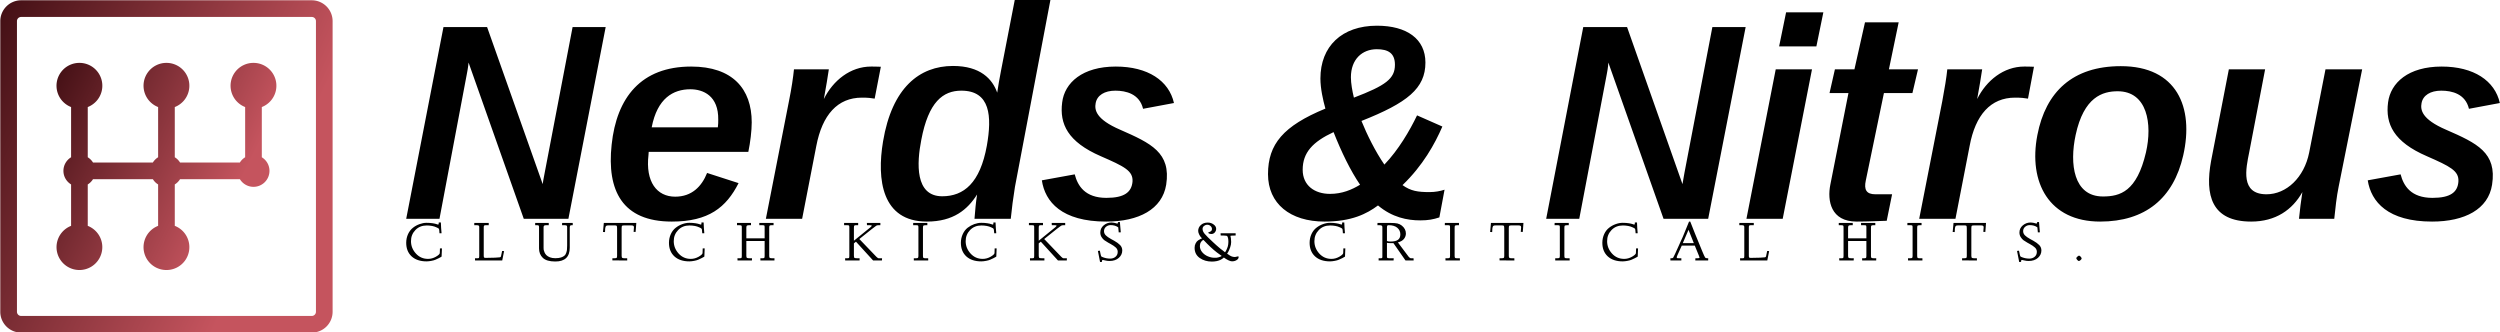 <svg data-v-423bf9ae="" xmlns="http://www.w3.org/2000/svg" viewBox="0 0 677 90" class="iconLeftSlogan"><!----><!----><!----><g data-v-423bf9ae="" id="e67a5539-ee57-4c27-82c9-e53c49cef59c" fill="#000000" transform="matrix(5.396,0,0,5.396,108.435,2.59)"><path d="M0.29 10.50L1.96 10.50L3.33 3.25C3.40 2.91 3.42 2.66 3.42 2.66L6.19 10.50L8.43 10.50L10.30 0.88L8.64 0.88L7.24 8.19C7.18 8.46 7.14 8.76 7.14 8.76L4.35 0.88L2.16 0.88ZM13.62 10.64C15.47 10.64 16.35 9.93 16.97 8.71L15.39 8.20C15.12 8.88 14.62 9.39 13.79 9.39C12.87 9.39 12.29 8.65 12.45 7.29L12.46 7.14L17.46 7.14C17.56 6.66 17.63 6.08 17.63 5.66C17.63 3.98 16.67 2.86 14.59 2.86C12.08 2.86 10.85 4.41 10.60 6.78C10.35 9.09 11.14 10.64 13.62 10.64ZM14.55 4.00C15.20 4.00 15.97 4.33 15.95 5.53C15.95 5.63 15.95 5.77 15.93 5.91L12.61 5.91C12.89 4.45 13.69 4.00 14.55 4.00ZM23.80 4.47L24.11 2.87C23.95 2.86 23.63 2.86 23.62 2.86C22.58 2.86 21.71 3.56 21.25 4.49C21.35 3.96 21.46 3.28 21.50 3.00L19.75 3.00C19.71 3.40 19.63 3.95 19.50 4.59L18.34 10.50L20.16 10.50L20.87 6.85C21.17 5.28 21.94 4.42 23.16 4.42C23.48 4.42 23.62 4.44 23.80 4.47ZM26.42 10.64C27.75 10.64 28.46 10.04 28.94 9.28C28.88 9.67 28.84 10.09 28.81 10.50L30.63 10.50C30.67 10.07 30.76 9.38 30.84 8.90L32.62-0.48L30.83-0.48L30.14 3.07C30.06 3.47 30.00 3.84 29.95 4.17C29.71 3.49 29.11 2.83 27.73 2.83C26.05 2.83 24.67 3.92 24.22 6.62C23.90 8.53 24.16 10.64 26.42 10.64ZM27.19 9.37C25.82 9.37 25.91 7.71 26.14 6.54C26.50 4.63 27.23 4.07 28.15 4.07C29.61 4.07 29.69 5.36 29.43 6.83C29.09 8.71 28.27 9.37 27.19 9.37ZM38.43 8.79C38.68 7.18 37.67 6.71 36.12 6.03C34.89 5.50 34.83 5.03 34.89 4.70C34.96 4.30 35.34 4.07 35.88 4.07C36.41 4.07 37.09 4.23 37.27 4.98L38.82 4.69C38.57 3.57 37.51 2.86 35.90 2.86C34.23 2.86 33.33 3.67 33.21 4.66C33.07 5.74 33.49 6.64 35.15 7.36C36.32 7.87 36.78 8.09 36.74 8.64C36.69 9.16 36.34 9.45 35.43 9.45C34.36 9.45 33.99 8.85 33.84 8.27L32.19 8.57C32.35 9.65 33.19 10.64 35.42 10.64C37.06 10.64 38.23 10.02 38.43 8.79ZM51.18 10.58C51.58 10.58 51.84 10.53 52.14 10.43L52.40 9.04C52.19 9.11 51.93 9.16 51.65 9.16C51.06 9.16 50.71 9.11 50.29 8.81C51.31 7.83 51.91 6.75 52.29 5.87L51.02 5.31C50.65 6.08 50.09 7.04 49.38 7.78C48.93 7.13 48.50 6.26 48.23 5.59C50.53 4.68 51.44 3.96 51.44 2.66C51.44 1.47 50.50 0.81 49.01 0.81C47.24 0.81 46.17 1.85 46.17 3.46C46.17 3.96 46.30 4.54 46.42 4.97C44.31 5.84 43.54 6.75 43.54 8.26C43.54 9.74 44.65 10.64 46.38 10.64C47.73 10.64 48.50 10.25 49.06 9.83C49.77 10.43 50.53 10.58 51.18 10.58ZM46.65 9.25C45.88 9.25 45.28 8.83 45.28 8.04C45.28 7.18 45.78 6.64 46.83 6.15C47.22 7.14 47.68 8.09 48.16 8.79C47.75 9.04 47.26 9.25 46.65 9.25ZM47.70 3.40C47.70 2.49 48.27 1.99 49 1.99C49.56 1.99 49.91 2.18 49.91 2.77C49.91 3.47 49.45 3.81 47.85 4.42C47.77 4.09 47.70 3.70 47.70 3.40ZM57.50 10.50L59.16 10.50L60.54 3.25C60.61 2.91 60.62 2.66 60.62 2.66L63.39 10.50L65.63 10.50L67.51 0.88L65.84 0.88L64.44 8.19C64.39 8.46 64.34 8.76 64.34 8.76L61.56 0.88L59.36 0.88ZM67.55 10.50L69.37 10.50L70.84 3.00L69.02 3.00ZM69.19 1.85L71.06 1.85L71.41 0.14L69.54 0.14ZM71.72 4.19L72.67 4.19L71.76 8.79C71.60 9.59 71.78 10.64 73.08 10.64C73.68 10.64 74.16 10.61 74.59 10.60L74.86 9.27L74.02 9.27C73.57 9.27 73.44 9.04 73.54 8.58L74.45 4.19L75.88 4.19L76.16 3.00L74.70 3.00L75.19 0.64L73.50 0.64L72.97 3.00L71.99 3.00ZM81.68 4.47L81.98 2.87C81.83 2.86 81.51 2.86 81.49 2.86C80.46 2.86 79.59 3.56 79.13 4.49C79.23 3.96 79.34 3.28 79.38 3.00L77.63 3.00C77.59 3.40 77.50 3.95 77.38 4.59L76.22 10.50L78.04 10.50L78.75 6.85C79.04 5.28 79.81 4.42 81.03 4.42C81.35 4.42 81.49 4.44 81.68 4.47ZM87.60 7.17C87.14 9.13 86.31 9.38 85.44 9.38C83.96 9.38 83.76 7.74 84.07 6.30C84.48 4.38 85.43 4.10 86.18 4.10C87.67 4.10 87.93 5.74 87.60 7.17ZM89.47 7.32C90.02 4.90 89.15 2.84 86.34 2.84C83.93 2.84 82.57 4.12 82.15 6.30C81.69 8.68 82.74 10.64 85.30 10.64C87.56 10.64 88.98 9.48 89.47 7.32ZM93.58 3.00L91.76 3.00L90.87 7.59C90.55 9.32 90.89 10.64 92.88 10.64C94.11 10.64 94.95 10.05 95.45 9.16C95.38 9.60 95.33 10.02 95.28 10.50L97.05 10.50C97.10 10.00 97.17 9.37 97.27 8.89L98.45 3.00L96.61 3.00L95.79 7.18C95.54 8.43 94.65 9.27 93.65 9.27C92.32 9.27 92.62 7.97 92.78 7.17ZM104.97 8.79C105.22 7.18 104.22 6.71 102.66 6.03C101.43 5.50 101.37 5.03 101.43 4.70C101.50 4.30 101.88 4.07 102.42 4.07C102.96 4.07 103.63 4.23 103.81 4.98L105.36 4.69C105.11 3.57 104.05 2.86 102.44 2.86C100.77 2.86 99.88 3.67 99.75 4.66C99.61 5.74 100.03 6.64 101.70 7.36C102.86 7.87 103.32 8.09 103.28 8.64C103.24 9.16 102.89 9.45 101.98 9.45C100.90 9.45 100.53 8.85 100.38 8.27L98.73 8.57C98.90 9.65 99.74 10.64 101.96 10.64C103.60 10.64 104.78 10.02 104.97 8.79Z"></path></g><defs data-v-423bf9ae=""><linearGradient data-v-423bf9ae="" gradientTransform="rotate(25)" id="f8c1cd25-9f6a-4fed-b033-d555aff59bae" x1="0%" y1="0%" x2="100%" y2="0%"><stop data-v-423bf9ae="" offset="0%" style="stop-color: rgb(66, 15, 20); stop-opacity: 1;"></stop><stop data-v-423bf9ae="" offset="100%" style="stop-color: rgb(197, 84, 94); stop-opacity: 1;"></stop></linearGradient></defs><g data-v-423bf9ae="" id="52c0f18f-b7b3-4e93-8d87-60cabcc1722e" transform="matrix(1.504,0,0,1.504,-30.125,-30.125)" stroke="none" fill="url(#f8c1cd25-9f6a-4fed-b033-d555aff59bae)"><path d="M23.833 79.917h52.334a3.754 3.754 0 003.75-3.75V23.833a3.754 3.754 0 00-3.75-3.75H23.833a3.754 3.754 0 00-3.75 3.75v52.334a3.754 3.754 0 003.75 3.75zm-.75-56.084a.75.75 0 01.75-.75h52.334a.75.75 0 01.75.75v52.334a.75.75 0 01-.75.75H23.833a.75.75 0 01-.75-.75V23.833z"></path><path d="M30.208 64.526a4.121 4.121 0 008.243 0c0-1.746-1.089-3.23-2.621-3.83v-7.457c.386-.237.709-.56.946-.947h10.778c.237.386.56.71.946.947v7.457a4.115 4.115 0 001.5 7.951 4.115 4.115 0 001.5-7.951v-7.457c.386-.238.709-.56.946-.947h10.778a2.868 2.868 0 002.446 1.379 2.879 2.879 0 002.879-2.879c0-1.038-.555-1.94-1.379-2.446v-9.042a4.115 4.115 0 00-1.5-7.951 4.115 4.115 0 00-1.5 7.951v9.042c-.386.237-.709.56-.946.946H52.446a2.876 2.876 0 00-.946-.946v-9.042a4.115 4.115 0 00-1.5-7.951 4.115 4.115 0 00-1.5 7.951v9.042c-.386.237-.71.56-.946.946H36.776a2.875 2.875 0 00-.946-.946v-9.042a4.115 4.115 0 00-1.5-7.951 4.115 4.115 0 00-1.5 7.951v9.042c-.824.506-1.379 1.408-1.379 2.446s.555 1.94 1.379 2.447v7.457a4.115 4.115 0 00-2.622 3.83z"></path></g><!----><g data-v-423bf9ae="" id="6f43af25-7597-4468-90b0-1cd4e4831826" fill="#000000" transform="matrix(1.089,0,0,1.089,109.173,57.017)"><path d="M0.76 8.02L0.76 8.02Q0.76 6.86 1.23 5.83L1.23 5.83Q1.70 4.85 2.45 4.27L2.45 4.27Q3.19 3.69 4.09 3.37Q4.98 3.05 5.82 3.05L5.82 3.05Q6.69 3.05 7.36 3.16L7.36 3.16Q7.99 3.26 8.29 3.37L8.29 3.37Q8.59 3.48 8.63 3.48L8.63 3.48Q8.80 3.48 8.82 3.41L8.82 3.41Q8.85 3.33 8.85 3.09L8.85 3.09L8.85 2.97L9.38 2.97Q9.42 4.30 9.55 5.64L9.55 5.64L9.04 5.65Q9.02 5.40 9.00 5.26L9.00 5.26Q9.00 5.20 9.00 5.13Q8.99 5.07 8.98 5.02Q8.98 4.98 8.98 4.95L8.98 4.95Q8.95 4.84 8.95 4.74L8.95 4.74Q8.95 4.68 8.91 4.59L8.91 4.59Q8.91 4.57 8.88 4.55Q8.85 4.52 8.85 4.50L8.85 4.50Q8.82 4.44 8.75 4.41L8.75 4.41Q8.71 4.38 8.68 4.37Q8.65 4.36 8.63 4.35L8.63 4.35Q8.61 4.35 8.59 4.33Q8.57 4.31 8.52 4.29Q8.48 4.27 8.44 4.25L8.44 4.25Q8.22 4.16 8.19 4.14L8.19 4.14Q7.84 3.96 7.20 3.83L7.20 3.83Q6.53 3.71 5.87 3.71L5.87 3.71Q4.14 3.71 3.05 4.84L3.05 4.84Q1.94 5.99 1.95 7.62L1.95 7.62Q1.95 9.35 3.17 10.69L3.17 10.69Q4.37 12.02 6.19 12.02L6.19 12.02Q7.19 12.02 8.13 11.49L8.13 11.49Q9.08 10.94 9.11 10.58L9.11 10.58L9.15 9.41L9.65 9.41L9.56 11.45Q9.50 11.49 9.37 11.57L9.37 11.57Q9.31 11.60 8.85 11.85L8.85 11.85Q8.47 12.05 8.03 12.23L8.03 12.23Q7.66 12.39 7.01 12.51L7.01 12.51Q6.41 12.63 5.84 12.64L5.84 12.64Q3.46 12.64 2.10 11.39L2.10 11.39Q0.76 10.14 0.76 8.02ZM18.17 3.64L17.68 3.64L17.69 3.08L21.28 3.08L21.28 3.64L20.64 3.64Q20.27 3.64 20.16 3.72Q20.04 3.80 20.04 4.16L20.04 4.16L20.04 11.22Q20.04 11.57 20.13 11.67Q20.21 11.77 20.51 11.77L20.51 11.77Q23.38 11.74 24.04 11.63L24.04 11.63Q24.25 11.61 24.33 11.39Q24.41 11.17 24.61 10.05L24.61 10.05L25.10 10.08L24.64 12.41L17.88 12.41L17.86 11.87L18.25 11.87Q18.76 11.87 18.83 11.80L18.83 11.80Q18.91 11.72 18.92 11.33L18.92 11.33L18.92 4.09Q18.92 3.80 18.76 3.72L18.76 3.72Q18.61 3.64 18.17 3.64L18.17 3.64ZM33.22 3.64L32.83 3.64L32.83 3.08L36.20 3.08L36.21 3.64L35.68 3.64Q35.25 3.64 35.09 3.73L35.09 3.73Q34.92 3.83 34.92 4.16L34.92 4.16L34.92 9.33Q34.92 9.63 34.95 9.78L34.95 9.78Q34.99 10.01 35.16 10.41L35.16 10.41Q35.33 10.80 35.62 11.09L35.62 11.09Q35.93 11.40 36.49 11.63L36.49 11.63Q37.06 11.85 37.84 11.85L37.84 11.85Q38.70 11.85 39.25 11.67L39.25 11.67Q39.81 11.48 40.11 11.22Q40.42 10.96 40.56 10.49L40.56 10.49Q40.74 9.95 40.74 9.66L40.74 9.66Q40.77 9.18 40.78 8.67L40.78 8.67L40.78 4.14Q40.78 3.81 40.63 3.72L40.63 3.72Q40.48 3.64 40.00 3.64L40.00 3.64L39.51 3.64L39.54 3.08L42.17 3.08L42.17 3.64L41.98 3.64Q41.66 3.64 41.55 3.75Q41.43 3.86 41.43 4.25L41.43 4.25L41.43 9.22Q41.43 12.67 37.84 12.67L37.84 12.67Q35.68 12.67 34.73 11.76L34.73 11.76Q33.79 10.86 33.79 9.41L33.79 9.41L33.79 4.14Q33.79 3.81 33.69 3.72L33.69 3.72Q33.58 3.64 33.22 3.64L33.22 3.64ZM50.19 5.35L49.69 5.33Q49.81 4.17 49.90 3.08L49.90 3.08L57.98 3.08Q57.89 4.13 57.87 4.53L57.87 4.53Q57.83 5.26 57.80 5.32L57.80 5.32L57.31 5.30Q57.39 4.34 57.39 4.16L57.39 4.16Q57.39 3.88 57.24 3.79L57.24 3.79Q57.07 3.69 56.67 3.69L56.67 3.69L55.06 3.69Q54.56 3.69 54.43 3.79L54.43 3.79Q54.34 3.87 54.33 4.36L54.33 4.36L54.33 11.22Q54.33 11.66 54.48 11.76L54.48 11.76Q54.63 11.87 55.15 11.87L55.15 11.87L55.71 11.87L55.72 12.41L52.03 12.40L52.03 11.87L52.25 11.87Q52.92 11.87 53.06 11.79Q53.20 11.70 53.20 11.28L53.20 11.28L53.20 4.48Q53.20 3.92 53.10 3.80Q53.01 3.69 52.58 3.69L52.58 3.69L51.11 3.69Q50.93 3.69 50.86 3.71Q50.79 3.72 50.68 3.72L50.68 3.72Q50.65 3.72 50.54 3.79L50.54 3.79Q50.46 3.84 50.43 3.86Q50.40 3.88 50.36 3.99L50.36 3.99Q50.33 4.05 50.31 4.14L50.31 4.14Q50.28 4.21 50.26 4.36L50.26 4.36Q50.23 4.59 50.23 4.61L50.23 4.61Q50.23 4.80 50.22 4.95L50.22 4.95Q50.22 5.02 50.21 5.15Q50.20 5.29 50.19 5.35L50.19 5.35ZM66.10 8.02L66.10 8.02Q66.10 6.86 66.57 5.83L66.57 5.83Q67.03 4.85 67.79 4.27L67.79 4.27Q68.53 3.69 69.43 3.37Q70.32 3.05 71.16 3.05L71.16 3.05Q72.03 3.05 72.70 3.16L72.70 3.16Q73.33 3.26 73.62 3.37L73.62 3.37Q73.93 3.48 73.96 3.48L73.96 3.48Q74.14 3.48 74.16 3.41L74.16 3.41Q74.18 3.33 74.18 3.09L74.18 3.09L74.18 2.97L74.72 2.97Q74.76 4.30 74.89 5.64L74.89 5.64L74.38 5.65Q74.35 5.40 74.34 5.26L74.34 5.26Q74.34 5.20 74.33 5.13Q74.33 5.07 74.32 5.02Q74.31 4.98 74.31 4.95L74.31 4.95Q74.29 4.84 74.29 4.74L74.29 4.74Q74.29 4.68 74.25 4.59L74.25 4.59Q74.25 4.57 74.21 4.55Q74.18 4.52 74.18 4.50L74.18 4.50Q74.16 4.44 74.09 4.41L74.09 4.41Q74.05 4.38 74.02 4.37Q73.99 4.36 73.96 4.35L73.96 4.35Q73.95 4.35 73.93 4.33Q73.90 4.31 73.86 4.29Q73.82 4.27 73.78 4.25L73.78 4.25Q73.55 4.16 73.53 4.14L73.53 4.14Q73.18 3.96 72.54 3.83L72.54 3.83Q71.87 3.71 71.20 3.71L71.20 3.71Q69.48 3.71 68.39 4.84L68.39 4.84Q67.28 5.99 67.29 7.62L67.29 7.62Q67.29 9.35 68.50 10.69L68.50 10.69Q69.71 12.02 71.52 12.02L71.52 12.02Q72.53 12.02 73.47 11.49L73.47 11.49Q74.42 10.94 74.45 10.58L74.45 10.58L74.49 9.41L74.98 9.41L74.90 11.45Q74.83 11.49 74.70 11.57L74.70 11.57Q74.65 11.60 74.18 11.85L74.18 11.85Q73.81 12.05 73.36 12.23L73.36 12.23Q73.00 12.39 72.35 12.51L72.35 12.51Q71.74 12.63 71.18 12.64L71.18 12.64Q68.80 12.64 67.44 11.39L67.44 11.39Q66.10 10.14 66.10 8.02ZM83.38 3.64L83.02 3.64L83.02 3.08L86.50 3.08L86.50 3.64L86.14 3.64Q85.63 3.64 85.48 3.75L85.48 3.75Q85.35 3.84 85.34 4.25L85.34 4.25L85.34 6.91L89.89 6.91L89.89 4.14Q89.89 3.77 89.80 3.71L89.80 3.71Q89.69 3.64 89.16 3.64L89.16 3.64L88.57 3.64L88.56 3.08L92.11 3.08L92.11 3.64L91.72 3.64Q91.25 3.64 91.14 3.74Q91.03 3.83 91.03 4.22L91.03 4.22L91.03 11.29Q91.03 11.67 91.16 11.77L91.16 11.77Q91.32 11.87 91.87 11.87L91.87 11.87L92.34 11.87L92.33 12.41L88.84 12.41L88.83 11.87L89.24 11.87Q89.70 11.87 89.80 11.77Q89.89 11.67 89.89 11.25L89.89 11.25L89.89 7.58L85.34 7.58L85.34 11.25Q85.34 11.67 85.49 11.77Q85.65 11.87 86.35 11.87L86.35 11.87L86.75 11.87L86.73 12.41L83.15 12.41L83.13 11.87L83.49 11.87Q84.04 11.87 84.11 11.80L84.11 11.80Q84.21 11.70 84.21 11.25L84.21 11.25L84.21 4.09Q84.21 3.76 84.07 3.71L84.07 3.71Q83.90 3.64 83.38 3.64L83.38 3.64ZM110.24 3.64L109.65 3.64L109.65 3.08L113.15 3.08L113.15 3.64L112.70 3.64Q112.30 3.64 112.20 3.73L112.20 3.73Q112.09 3.84 112.09 4.28L112.09 4.28L112.09 7.50L116.18 4.18Q116.53 3.89 116.53 3.77L116.53 3.77Q116.53 3.64 115.88 3.64L115.88 3.64L115.34 3.64L115.31 3.08L118.67 3.08L118.67 3.64L118.30 3.64Q117.87 3.64 117.66 3.76L117.66 3.76Q117.49 3.86 116.61 4.55L116.61 4.55L113.44 7.08L117.67 11.49Q118.04 11.87 118.28 11.87L118.28 11.87L119.09 11.87L119.06 12.41L116.86 12.41L112.60 7.74L112.09 8.16L112.09 11.22Q112.09 11.70 112.26 11.79Q112.42 11.87 113.19 11.87L113.19 11.87L113.50 11.87L113.50 12.41L109.92 12.41L109.90 11.87L110.28 11.87Q110.78 11.87 110.87 11.79Q110.95 11.70 110.95 11.25L110.95 11.25L110.95 4.14Q110.95 3.77 110.85 3.71L110.85 3.71Q110.74 3.64 110.24 3.64L110.24 3.64ZM127.41 3.64L126.82 3.64L126.83 3.08L130.35 3.08L130.35 3.64L130.12 3.64Q129.57 3.64 129.40 3.73L129.40 3.73Q129.26 3.81 129.26 4.28L129.26 4.28L129.26 11.22Q129.26 11.68 129.37 11.77Q129.48 11.87 130.01 11.87L130.01 11.87L130.56 11.87L130.57 12.41L126.99 12.41L126.98 11.87L127.34 11.87Q127.90 11.87 128.01 11.77Q128.13 11.67 128.13 11.25L128.13 11.25L128.13 4.14Q128.13 3.77 128.02 3.71L128.02 3.71Q127.91 3.64 127.41 3.64L127.41 3.64ZM138.69 8.02L138.69 8.02Q138.69 6.86 139.17 5.83L139.17 5.83Q139.63 4.85 140.38 4.27L140.38 4.27Q141.13 3.69 142.02 3.37Q142.92 3.05 143.76 3.05L143.76 3.05Q144.63 3.05 145.30 3.16L145.30 3.16Q145.93 3.26 146.22 3.37L146.22 3.37Q146.53 3.48 146.56 3.48L146.56 3.48Q146.73 3.48 146.75 3.41L146.75 3.41Q146.78 3.33 146.78 3.09L146.78 3.09L146.78 2.97L147.31 2.97Q147.36 4.30 147.49 5.64L147.49 5.64L146.98 5.65Q146.95 5.40 146.94 5.26L146.94 5.26Q146.94 5.20 146.93 5.13Q146.92 5.07 146.92 5.02Q146.91 4.98 146.91 4.95L146.91 4.95Q146.88 4.84 146.88 4.74L146.88 4.74Q146.88 4.68 146.84 4.59L146.84 4.59Q146.84 4.57 146.81 4.55Q146.78 4.52 146.78 4.50L146.78 4.50Q146.75 4.44 146.69 4.41L146.69 4.41Q146.64 4.38 146.62 4.37Q146.59 4.36 146.56 4.35L146.56 4.35Q146.55 4.35 146.52 4.33Q146.50 4.31 146.46 4.29Q146.42 4.27 146.38 4.25L146.38 4.25Q146.15 4.16 146.13 4.14L146.13 4.14Q145.78 3.96 145.13 3.83L145.13 3.83Q144.46 3.71 143.80 3.71L143.80 3.71Q142.08 3.71 140.98 4.84L140.98 4.84Q139.88 5.99 139.88 7.62L139.88 7.62Q139.88 9.35 141.10 10.69L141.10 10.69Q142.30 12.02 144.12 12.02L144.12 12.02Q145.13 12.02 146.07 11.49L146.07 11.49Q147.02 10.94 147.05 10.58L147.05 10.58L147.09 9.41L147.58 9.41L147.50 11.45Q147.43 11.49 147.30 11.57L147.30 11.57Q147.25 11.60 146.78 11.85L146.78 11.85Q146.41 12.05 145.96 12.23L145.96 12.23Q145.60 12.39 144.95 12.51L144.95 12.51Q144.34 12.63 143.77 12.64L143.77 12.64Q141.39 12.64 140.03 11.39L140.03 11.39Q138.69 10.14 138.69 8.02ZM156.20 3.64L155.61 3.64L155.61 3.08L159.11 3.08L159.11 3.64L158.67 3.64Q158.27 3.64 158.16 3.73L158.16 3.73Q158.05 3.84 158.05 4.28L158.05 4.28L158.05 7.50L162.14 4.18Q162.49 3.89 162.49 3.77L162.49 3.77Q162.49 3.64 161.85 3.64L161.85 3.64L161.30 3.64L161.27 3.08L164.63 3.08L164.63 3.64L164.27 3.64Q163.84 3.64 163.63 3.76L163.63 3.76Q163.45 3.86 162.57 4.55L162.57 4.55L159.41 7.08L163.64 11.49Q164.00 11.87 164.24 11.87L164.24 11.87L165.05 11.87L165.03 12.41L162.83 12.41L158.57 7.74L158.05 8.16L158.05 11.22Q158.05 11.70 158.22 11.79Q158.39 11.87 159.15 11.87L159.15 11.87L159.46 11.87L159.46 12.41L155.88 12.41L155.87 11.87L156.24 11.87Q156.75 11.87 156.83 11.79Q156.92 11.70 156.92 11.25L156.92 11.25L156.92 4.14Q156.92 3.77 156.82 3.71L156.82 3.71Q156.71 3.64 156.20 3.64L156.20 3.64ZM172.76 10.04L172.76 10.04L173.25 9.98L173.43 10.85Q173.54 11.33 173.61 11.41Q173.68 11.49 174.09 11.64L174.09 11.64Q174.93 11.95 175.83 11.95L175.83 11.95Q176.61 11.95 177.15 11.49L177.15 11.49Q177.69 11.04 177.69 10.26L177.69 10.26Q177.69 9.65 177.23 9.21L177.23 9.21Q176.75 8.76 175.90 8.30L175.90 8.30L175.32 7.98Q174.58 7.55 174.34 7.36L174.34 7.36Q173.98 7.08 173.67 6.59Q173.36 6.10 173.36 5.46L173.36 5.46Q173.36 4.39 174.20 3.68Q175.04 2.97 176.15 2.97L176.15 2.97Q176.43 2.97 176.78 3.04L176.78 3.04Q176.98 3.08 177.31 3.17L177.31 3.17L177.55 3.25Q177.65 3.25 177.69 3.16L177.69 3.16Q177.74 3.05 177.74 2.98L177.74 2.98L177.75 2.88L178.23 2.85L178.45 5.41L177.94 5.43L177.82 4.18Q177.07 3.62 175.91 3.62L175.91 3.62Q175.27 3.62 174.76 4.05L174.76 4.05Q174.28 4.47 174.28 5.12L174.28 5.12Q174.28 5.72 174.73 6.17L174.73 6.17Q175.16 6.60 176.03 7.08L176.03 7.08L176.80 7.50Q177.75 8.03 178.29 8.59Q178.82 9.15 178.82 9.92L178.82 9.92Q178.82 10.99 177.97 11.76L177.97 11.76Q177.10 12.54 175.64 12.54L175.64 12.54Q175.08 12.54 174.58 12.41Q174.08 12.29 174.02 12.29L174.02 12.29Q173.77 12.29 173.77 12.58L173.77 12.58L173.78 12.76L173.30 12.80Q173.24 12.41 172.76 10.04ZM196.81 9.26L196.81 9.26Q196.81 8.63 197.07 8.15Q197.32 7.66 197.68 7.42Q198.04 7.18 198.28 7.07L198.28 7.07Q198.50 6.97 198.65 6.92L198.65 6.92L198.66 6.92L198.38 6.62Q198.15 6.38 197.93 5.92L197.93 5.92Q197.70 5.44 197.70 5.05L197.70 5.05Q197.70 4.22 198.35 3.61Q199.01 2.99 200.09 2.99L200.09 2.99Q200.92 2.99 201.54 3.46Q202.17 3.92 202.17 4.55L202.17 4.55Q202.17 5.03 201.84 5.43L201.84 5.43Q201.50 5.83 200.98 5.83L200.98 5.83Q200.72 5.83 200.47 5.74L200.47 5.74Q200.20 5.64 200.20 5.50L200.20 5.50Q200.20 5.41 200.42 5.36L200.42 5.36Q200.63 5.30 200.89 5.12L200.89 5.12Q201.13 4.95 201.13 4.61L201.13 4.61Q201.13 4.15 200.76 3.83L200.76 3.83Q200.42 3.53 199.95 3.53L199.95 3.53Q199.52 3.53 199.14 3.83L199.14 3.83Q198.79 4.13 198.79 4.56L198.79 4.56Q198.79 5.17 199.31 5.79L199.31 5.79Q199.86 6.45 201.42 7.89L201.42 7.89L202.22 8.62Q202.58 8.97 202.88 9.19L202.88 9.19L203.32 9.56Q203.35 9.58 203.73 9.86L203.73 9.86Q203.96 10.04 204.00 10.08L204.00 10.08L204.37 10.37L204.43 10.30Q204.51 10.19 204.56 10.10L204.56 10.10Q204.57 10.06 204.63 9.96Q204.70 9.85 204.72 9.80L204.72 9.80Q204.78 9.69 204.89 9.41L204.89 9.41Q204.98 9.19 205.06 8.94L205.06 8.94Q205.11 8.77 205.17 8.38L205.17 8.38Q205.21 8.09 205.21 7.78L205.21 7.78Q205.21 7.22 205.12 6.82L205.12 6.82Q205.01 6.34 204.78 6.28L204.78 6.28Q204.52 6.21 203.29 6.20L203.29 6.20L203.27 5.65L207.01 5.65L207.02 6.20Q205.87 6.23 205.80 6.25L205.80 6.25Q205.72 6.30 205.72 6.36L205.72 6.36Q205.72 6.38 205.76 6.49Q205.80 6.60 205.84 6.91L205.84 6.91Q205.90 7.36 205.90 7.82L205.90 7.82Q205.90 8.45 205.65 9.17L205.65 9.17Q205.38 9.91 205.15 10.32L205.15 10.32L204.89 10.72L205.19 10.92L205.48 11.12Q205.67 11.24 205.75 11.28L205.75 11.28Q205.92 11.38 206.06 11.42Q206.19 11.46 206.36 11.50L206.36 11.50Q206.56 11.55 206.71 11.55L206.71 11.55Q207.01 11.55 207.29 11.46L207.29 11.46Q207.51 11.40 207.62 11.39L207.62 11.39Q207.76 11.39 207.76 11.55L207.76 11.55Q207.76 12.00 207.29 12.30L207.29 12.30Q206.79 12.63 206.10 12.63L206.10 12.63Q205.79 12.63 205.27 12.39L205.27 12.39Q204.78 12.16 204.42 11.91L204.42 11.91L204.08 11.67Q204.07 11.70 203.98 11.79L203.98 11.79Q203.94 11.83 203.65 12.02L203.65 12.02Q203.34 12.24 203.09 12.33L203.09 12.33Q202.67 12.50 202.25 12.58L202.25 12.58Q201.69 12.69 201.11 12.69L201.11 12.69Q199.36 12.69 198.09 11.80Q196.81 10.90 196.81 9.26ZM198.12 8.83L198.12 8.83Q198.12 9.67 198.71 10.37L198.71 10.37Q199.28 11.04 200.12 11.39L200.12 11.39Q200.97 11.74 201.76 11.74L201.76 11.74Q202.09 11.74 202.25 11.73L202.25 11.73Q202.43 11.72 202.64 11.66L202.64 11.66Q202.71 11.64 202.82 11.61Q202.93 11.57 202.96 11.56L202.96 11.56Q203.05 11.53 203.20 11.48L203.20 11.48Q203.27 11.45 203.38 11.39L203.38 11.39Q203.41 11.38 203.45 11.35Q203.49 11.32 203.51 11.32L203.51 11.32L203.55 11.29L202.34 10.41Q200.89 9.30 199.03 7.32L199.03 7.32Q198.67 7.40 198.40 7.82L198.40 7.82Q198.12 8.26 198.12 8.83ZM225.41 8.02L225.41 8.02Q225.41 6.86 225.88 5.83L225.88 5.83Q226.34 4.85 227.10 4.27L227.10 4.27Q227.84 3.69 228.74 3.37Q229.63 3.05 230.47 3.05L230.47 3.05Q231.34 3.05 232.01 3.16L232.01 3.16Q232.64 3.26 232.93 3.37L232.93 3.37Q233.24 3.48 233.28 3.48L233.28 3.48Q233.45 3.48 233.47 3.41L233.47 3.41Q233.50 3.33 233.50 3.09L233.50 3.09L233.50 2.97L234.03 2.97Q234.07 4.30 234.20 5.64L234.20 5.64L233.69 5.65Q233.67 5.40 233.65 5.26L233.65 5.26Q233.65 5.20 233.65 5.13Q233.64 5.07 233.63 5.02Q233.63 4.98 233.63 4.95L233.63 4.95Q233.60 4.84 233.60 4.74L233.60 4.74Q233.60 4.68 233.56 4.59L233.56 4.59Q233.56 4.57 233.53 4.55Q233.50 4.52 233.50 4.50L233.50 4.50Q233.47 4.44 233.40 4.41L233.40 4.41Q233.36 4.38 233.33 4.37Q233.30 4.36 233.28 4.35L233.28 4.35Q233.26 4.35 233.24 4.33Q233.21 4.31 233.17 4.29Q233.13 4.27 233.09 4.25L233.09 4.25Q232.87 4.16 232.84 4.14L232.84 4.14Q232.49 3.96 231.85 3.83L231.85 3.83Q231.18 3.71 230.51 3.71L230.51 3.71Q228.79 3.71 227.70 4.84L227.70 4.84Q226.59 5.99 226.60 7.62L226.60 7.62Q226.60 9.35 227.81 10.69L227.81 10.69Q229.02 12.02 230.84 12.02L230.84 12.02Q231.84 12.02 232.78 11.49L232.78 11.49Q233.73 10.94 233.76 10.58L233.76 10.58L233.80 9.41L234.29 9.41L234.21 11.45Q234.14 11.49 234.01 11.57L234.01 11.57Q233.96 11.60 233.50 11.85L233.50 11.85Q233.12 12.05 232.67 12.23L232.67 12.23Q232.31 12.39 231.66 12.51L231.66 12.51Q231.05 12.63 230.49 12.64L230.49 12.64Q228.11 12.64 226.75 11.39L226.75 11.39Q225.41 10.14 225.41 8.02ZM242.66 3.64L242.27 3.64L242.29 3.08L245.51 3.08Q246.64 3.08 247.24 3.21L247.24 3.21Q247.88 3.37 248.35 3.75L248.35 3.75Q249.35 4.57 249.35 5.71L249.35 5.71Q249.35 6.43 248.88 7.04L248.88 7.04Q248.39 7.66 247.36 7.92L247.36 7.92L250.04 11.49Q250.35 11.87 250.65 11.87L250.65 11.87L251.25 11.87L251.28 12.41L249.25 12.41L246.25 8.10L246.08 8.10Q246.04 8.10 245.98 8.11Q245.93 8.11 245.92 8.11L245.92 8.11Q245.03 8.11 244.64 8.03L244.64 8.03L244.64 11.46Q244.64 11.76 244.78 11.81L244.78 11.81Q244.90 11.87 245.61 11.87L245.61 11.87L246.32 11.87L246.29 12.41L242.57 12.41L242.57 11.87L242.89 11.87Q243.35 11.87 243.42 11.81L243.42 11.81Q243.50 11.74 243.50 11.46L243.50 11.46L243.50 4.14Q243.50 3.82 243.31 3.73L243.31 3.73Q243.09 3.64 242.66 3.64L242.66 3.64ZM244.64 4.28L244.64 7.57Q244.82 7.70 245.53 7.71L245.53 7.71Q246.80 7.71 247.39 7.27L247.39 7.27Q247.97 6.84 247.97 5.92L247.97 5.92Q247.97 4.92 247.20 4.27L247.20 4.27Q246.44 3.64 245.06 3.64L245.06 3.64Q244.81 3.64 244.73 3.75L244.73 3.75Q244.64 3.84 244.64 4.28L244.64 4.28ZM259.62 3.64L259.03 3.64L259.04 3.08L262.55 3.08L262.55 3.64L262.32 3.64Q261.78 3.64 261.60 3.73L261.60 3.73Q261.47 3.81 261.47 4.28L261.47 4.28L261.47 11.22Q261.47 11.68 261.58 11.77Q261.69 11.87 262.22 11.87L262.22 11.87L262.77 11.87L262.78 12.41L259.20 12.41L259.18 11.87L259.55 11.87Q260.11 11.87 260.22 11.77Q260.33 11.67 260.33 11.25L260.33 11.25L260.33 4.14Q260.33 3.77 260.23 3.71L260.23 3.71Q260.12 3.64 259.62 3.64L259.62 3.64ZM270.80 5.35L270.30 5.33Q270.42 4.17 270.50 3.08L270.50 3.08L278.58 3.08Q278.50 4.13 278.48 4.53L278.48 4.53Q278.43 5.26 278.41 5.32L278.41 5.32L277.92 5.30Q278.00 4.34 278.00 4.16L278.00 4.16Q278.00 3.88 277.85 3.79L277.85 3.79Q277.68 3.69 277.28 3.69L277.28 3.69L275.67 3.69Q275.17 3.69 275.04 3.79L275.04 3.79Q274.95 3.87 274.94 4.36L274.94 4.36L274.94 11.22Q274.94 11.66 275.08 11.76L275.08 11.76Q275.24 11.87 275.75 11.87L275.75 11.87L276.32 11.87L276.33 12.41L272.64 12.40L272.64 11.87L272.86 11.87Q273.53 11.87 273.67 11.79Q273.81 11.70 273.81 11.28L273.81 11.28L273.81 4.48Q273.81 3.92 273.71 3.80Q273.62 3.69 273.19 3.69L273.19 3.69L271.72 3.69Q271.54 3.69 271.47 3.71Q271.40 3.72 271.29 3.72L271.29 3.72Q271.26 3.72 271.15 3.79L271.15 3.79Q271.07 3.84 271.04 3.86Q271.01 3.88 270.97 3.99L270.97 3.99Q270.94 4.05 270.92 4.14L270.92 4.14Q270.89 4.21 270.87 4.36L270.87 4.36Q270.84 4.59 270.84 4.61L270.84 4.61Q270.84 4.80 270.83 4.95L270.83 4.95Q270.83 5.02 270.82 5.15Q270.81 5.29 270.80 5.35L270.80 5.35ZM286.91 3.64L286.32 3.64L286.34 3.08L289.85 3.08L289.85 3.64L289.62 3.64Q289.07 3.64 288.90 3.73L288.90 3.73Q288.76 3.81 288.76 4.28L288.76 4.28L288.76 11.22Q288.76 11.68 288.87 11.77Q288.98 11.87 289.52 11.87L289.52 11.87L290.06 11.87L290.08 12.41L286.49 12.41L286.48 11.87L286.84 11.87Q287.40 11.87 287.52 11.77Q287.63 11.67 287.63 11.25L287.63 11.25L287.63 4.14Q287.63 3.77 287.53 3.71L287.53 3.71Q287.42 3.64 286.91 3.64L286.91 3.64ZM298.20 8.02L298.20 8.02Q298.20 6.86 298.67 5.83L298.67 5.83Q299.13 4.85 299.89 4.27L299.89 4.27Q300.63 3.69 301.53 3.37Q302.42 3.05 303.26 3.05L303.26 3.05Q304.13 3.05 304.80 3.16L304.80 3.16Q305.43 3.26 305.72 3.37L305.72 3.37Q306.03 3.48 306.07 3.48L306.07 3.48Q306.24 3.48 306.26 3.41L306.26 3.41Q306.28 3.33 306.28 3.09L306.28 3.09L306.28 2.97L306.82 2.97Q306.86 4.30 306.99 5.64L306.99 5.64L306.48 5.65Q306.46 5.40 306.44 5.26L306.44 5.26Q306.44 5.20 306.43 5.13Q306.43 5.07 306.42 5.02Q306.41 4.98 306.41 4.95L306.41 4.95Q306.39 4.84 306.39 4.74L306.39 4.74Q306.39 4.68 306.35 4.59L306.35 4.59Q306.35 4.57 306.31 4.55Q306.28 4.52 306.28 4.50L306.28 4.50Q306.26 4.44 306.19 4.41L306.19 4.41Q306.15 4.38 306.12 4.37Q306.09 4.36 306.07 4.35L306.07 4.35Q306.05 4.35 306.03 4.33Q306.00 4.31 305.96 4.29Q305.92 4.27 305.88 4.25L305.88 4.25Q305.66 4.16 305.63 4.14L305.63 4.14Q305.28 3.96 304.64 3.83L304.64 3.83Q303.97 3.71 303.30 3.71L303.30 3.71Q301.58 3.71 300.49 4.84L300.49 4.84Q299.38 5.99 299.39 7.62L299.39 7.62Q299.39 9.35 300.60 10.69L300.60 10.69Q301.81 12.02 303.63 12.02L303.63 12.02Q304.63 12.02 305.57 11.49L305.57 11.49Q306.52 10.94 306.55 10.58L306.55 10.58L306.59 9.41L307.08 9.41L307.00 11.45Q306.93 11.49 306.80 11.57L306.80 11.57Q306.75 11.60 306.28 11.85L306.28 11.85Q305.91 12.05 305.46 12.23L305.46 12.23Q305.10 12.39 304.45 12.51L304.45 12.51Q303.84 12.63 303.28 12.64L303.28 12.64Q300.90 12.64 299.54 11.39L299.54 11.39Q298.20 10.14 298.20 8.02ZM315.13 12.41L315.12 11.87L315.29 11.87Q315.68 11.87 315.81 11.73L315.81 11.73Q315.93 11.57 316.26 10.83L316.26 10.83L317.17 8.82L317.75 7.53Q318.01 6.97 318.06 6.86L318.06 6.86Q318.12 6.70 318.18 6.60Q318.23 6.51 318.24 6.45L318.24 6.45L318.34 6.21L319.76 2.74L320.06 2.74Q320.91 4.98 323.10 10.25L323.10 10.25Q323.55 11.34 323.74 11.64L323.74 11.64Q323.88 11.87 324.32 11.87L324.32 11.87L324.53 11.87L324.52 12.41L321.32 12.41L321.34 11.87L321.75 11.87Q322.37 11.87 322.37 11.70L322.37 11.70Q322.37 11.63 322.23 11.27L322.23 11.27L321.19 8.72L317.95 8.72L316.84 11.18Q316.70 11.50 316.70 11.63L316.70 11.63Q316.70 11.79 316.80 11.83Q316.89 11.87 317.28 11.87L317.28 11.87L317.85 11.87L317.85 12.41L315.13 12.41ZM319.63 4.79L318.21 8.10L320.95 8.10L319.63 4.79ZM332.75 3.64L332.26 3.64L332.27 3.08L335.86 3.08L335.86 3.64L335.23 3.64Q334.85 3.64 334.74 3.72Q334.63 3.80 334.63 4.16L334.63 4.16L334.63 11.22Q334.63 11.57 334.71 11.67Q334.80 11.77 335.09 11.77L335.09 11.77Q337.96 11.74 338.62 11.63L338.62 11.63Q338.83 11.61 338.91 11.39Q338.99 11.17 339.19 10.05L339.19 10.05L339.68 10.08L339.22 12.41L332.46 12.41L332.45 11.87L332.83 11.87Q333.34 11.87 333.41 11.80L333.41 11.80Q333.49 11.72 333.50 11.33L333.50 11.33L333.50 4.09Q333.50 3.80 333.34 3.72L333.34 3.72Q333.19 3.64 332.75 3.64L332.75 3.64ZM357.36 3.64L356.99 3.64L356.99 3.08L360.47 3.08L360.47 3.64L360.11 3.64Q359.60 3.64 359.45 3.75L359.45 3.75Q359.32 3.84 359.31 4.25L359.31 4.25L359.31 6.91L363.86 6.91L363.86 4.14Q363.86 3.77 363.77 3.71L363.77 3.71Q363.66 3.64 363.13 3.64L363.13 3.64L362.54 3.64L362.53 3.08L366.08 3.08L366.08 3.64L365.70 3.64Q365.22 3.64 365.11 3.74Q365.00 3.83 365.00 4.22L365.00 4.22L365.00 11.29Q365.00 11.67 365.13 11.77L365.13 11.77Q365.29 11.87 365.84 11.87L365.84 11.87L366.31 11.87L366.30 12.41L362.81 12.41L362.80 11.87L363.21 11.87Q363.67 11.87 363.77 11.77Q363.86 11.67 363.86 11.25L363.86 11.25L363.86 7.58L359.31 7.58L359.31 11.25Q359.31 11.67 359.46 11.77Q359.62 11.87 360.32 11.87L360.32 11.87L360.73 11.87L360.70 12.41L357.12 12.41L357.10 11.87L357.46 11.87Q358.01 11.87 358.08 11.80L358.08 11.80Q358.18 11.70 358.18 11.25L358.18 11.25L358.18 4.09Q358.18 3.76 358.04 3.71L358.04 3.71Q357.87 3.64 357.36 3.64L357.36 3.64ZM374.64 3.64L374.05 3.64L374.06 3.08L377.58 3.08L377.58 3.64L377.34 3.64Q376.80 3.64 376.63 3.73L376.63 3.73Q376.49 3.81 376.49 4.28L376.49 4.28L376.49 11.22Q376.49 11.68 376.60 11.77Q376.71 11.87 377.24 11.87L377.24 11.87L377.79 11.87L377.80 12.41L374.22 12.41L374.21 11.87L374.57 11.87Q375.13 11.87 375.24 11.77Q375.35 11.67 375.35 11.25L375.35 11.25L375.35 4.14Q375.35 3.77 375.25 3.71L375.25 3.71Q375.14 3.64 374.64 3.64L374.64 3.64ZM385.82 5.35L385.32 5.33Q385.44 4.17 385.53 3.08L385.53 3.08L393.61 3.08Q393.52 4.13 393.50 4.53L393.50 4.53Q393.46 5.26 393.44 5.32L393.44 5.32L392.94 5.30Q393.02 4.34 393.02 4.16L393.02 4.16Q393.02 3.88 392.88 3.79L392.88 3.79Q392.70 3.69 392.30 3.69L392.30 3.69L390.69 3.69Q390.19 3.69 390.07 3.79L390.07 3.79Q389.97 3.87 389.96 4.36L389.96 4.36L389.96 11.22Q389.96 11.66 390.11 11.76L390.11 11.76Q390.26 11.87 390.78 11.87L390.78 11.87L391.34 11.87L391.35 12.41L387.66 12.40L387.66 11.87L387.88 11.87Q388.55 11.87 388.69 11.79Q388.83 11.70 388.83 11.28L388.83 11.28L388.83 4.48Q388.83 3.92 388.74 3.80Q388.64 3.69 388.21 3.69L388.21 3.69L386.74 3.69Q386.56 3.69 386.49 3.71Q386.42 3.72 386.31 3.72L386.31 3.72Q386.29 3.72 386.17 3.79L386.17 3.79Q386.09 3.84 386.06 3.86Q386.03 3.88 385.99 3.99L385.99 3.99Q385.96 4.05 385.94 4.14L385.94 4.14Q385.91 4.21 385.89 4.36L385.89 4.36Q385.86 4.59 385.86 4.61L385.86 4.61Q385.86 4.80 385.85 4.95L385.85 4.95Q385.85 5.02 385.84 5.15Q385.83 5.29 385.82 5.35L385.82 5.35ZM401.32 10.04L401.32 10.04L401.81 9.98L401.99 10.85Q402.10 11.33 402.17 11.41Q402.24 11.49 402.65 11.64L402.65 11.64Q403.49 11.95 404.39 11.95L404.39 11.95Q405.17 11.95 405.71 11.49L405.71 11.49Q406.25 11.04 406.25 10.26L406.25 10.26Q406.25 9.65 405.79 9.21L405.79 9.21Q405.31 8.76 404.46 8.30L404.46 8.30L403.88 7.98Q403.14 7.55 402.90 7.36L402.90 7.36Q402.54 7.08 402.23 6.59Q401.92 6.10 401.92 5.46L401.92 5.46Q401.92 4.39 402.76 3.68Q403.60 2.97 404.71 2.97L404.71 2.97Q404.99 2.97 405.34 3.04L405.34 3.04Q405.54 3.08 405.87 3.17L405.87 3.17L406.11 3.25Q406.21 3.25 406.25 3.16L406.25 3.16Q406.30 3.05 406.30 2.98L406.30 2.98L406.31 2.88L406.79 2.85L407.00 5.41L406.50 5.43L406.38 4.18Q405.63 3.62 404.47 3.62L404.47 3.62Q403.83 3.62 403.32 4.05L403.32 4.05Q402.84 4.47 402.84 5.12L402.84 5.12Q402.84 5.72 403.29 6.17L403.29 6.17Q403.72 6.60 404.59 7.08L404.59 7.08L405.36 7.50Q406.31 8.03 406.85 8.59Q407.38 9.15 407.38 9.92L407.38 9.92Q407.38 10.99 406.53 11.76L406.53 11.76Q405.66 12.54 404.20 12.54L404.20 12.54Q403.64 12.54 403.14 12.41Q402.64 12.29 402.58 12.29L402.58 12.29Q402.33 12.29 402.33 12.58L402.33 12.58L402.34 12.76L401.86 12.80Q401.80 12.41 401.32 10.04ZM416.06 11.84L416.06 11.84Q416.06 11.68 416.34 11.45Q416.62 11.21 416.73 11.21L416.73 11.21Q416.92 11.21 417.16 11.49L417.16 11.49Q417.39 11.76 417.39 11.91L417.39 11.91Q417.39 12.09 417.12 12.32L417.12 12.32Q416.84 12.56 416.68 12.55L416.68 12.55Q416.56 12.55 416.31 12.29Q416.06 12.02 416.06 11.84Z"></path></g></svg>